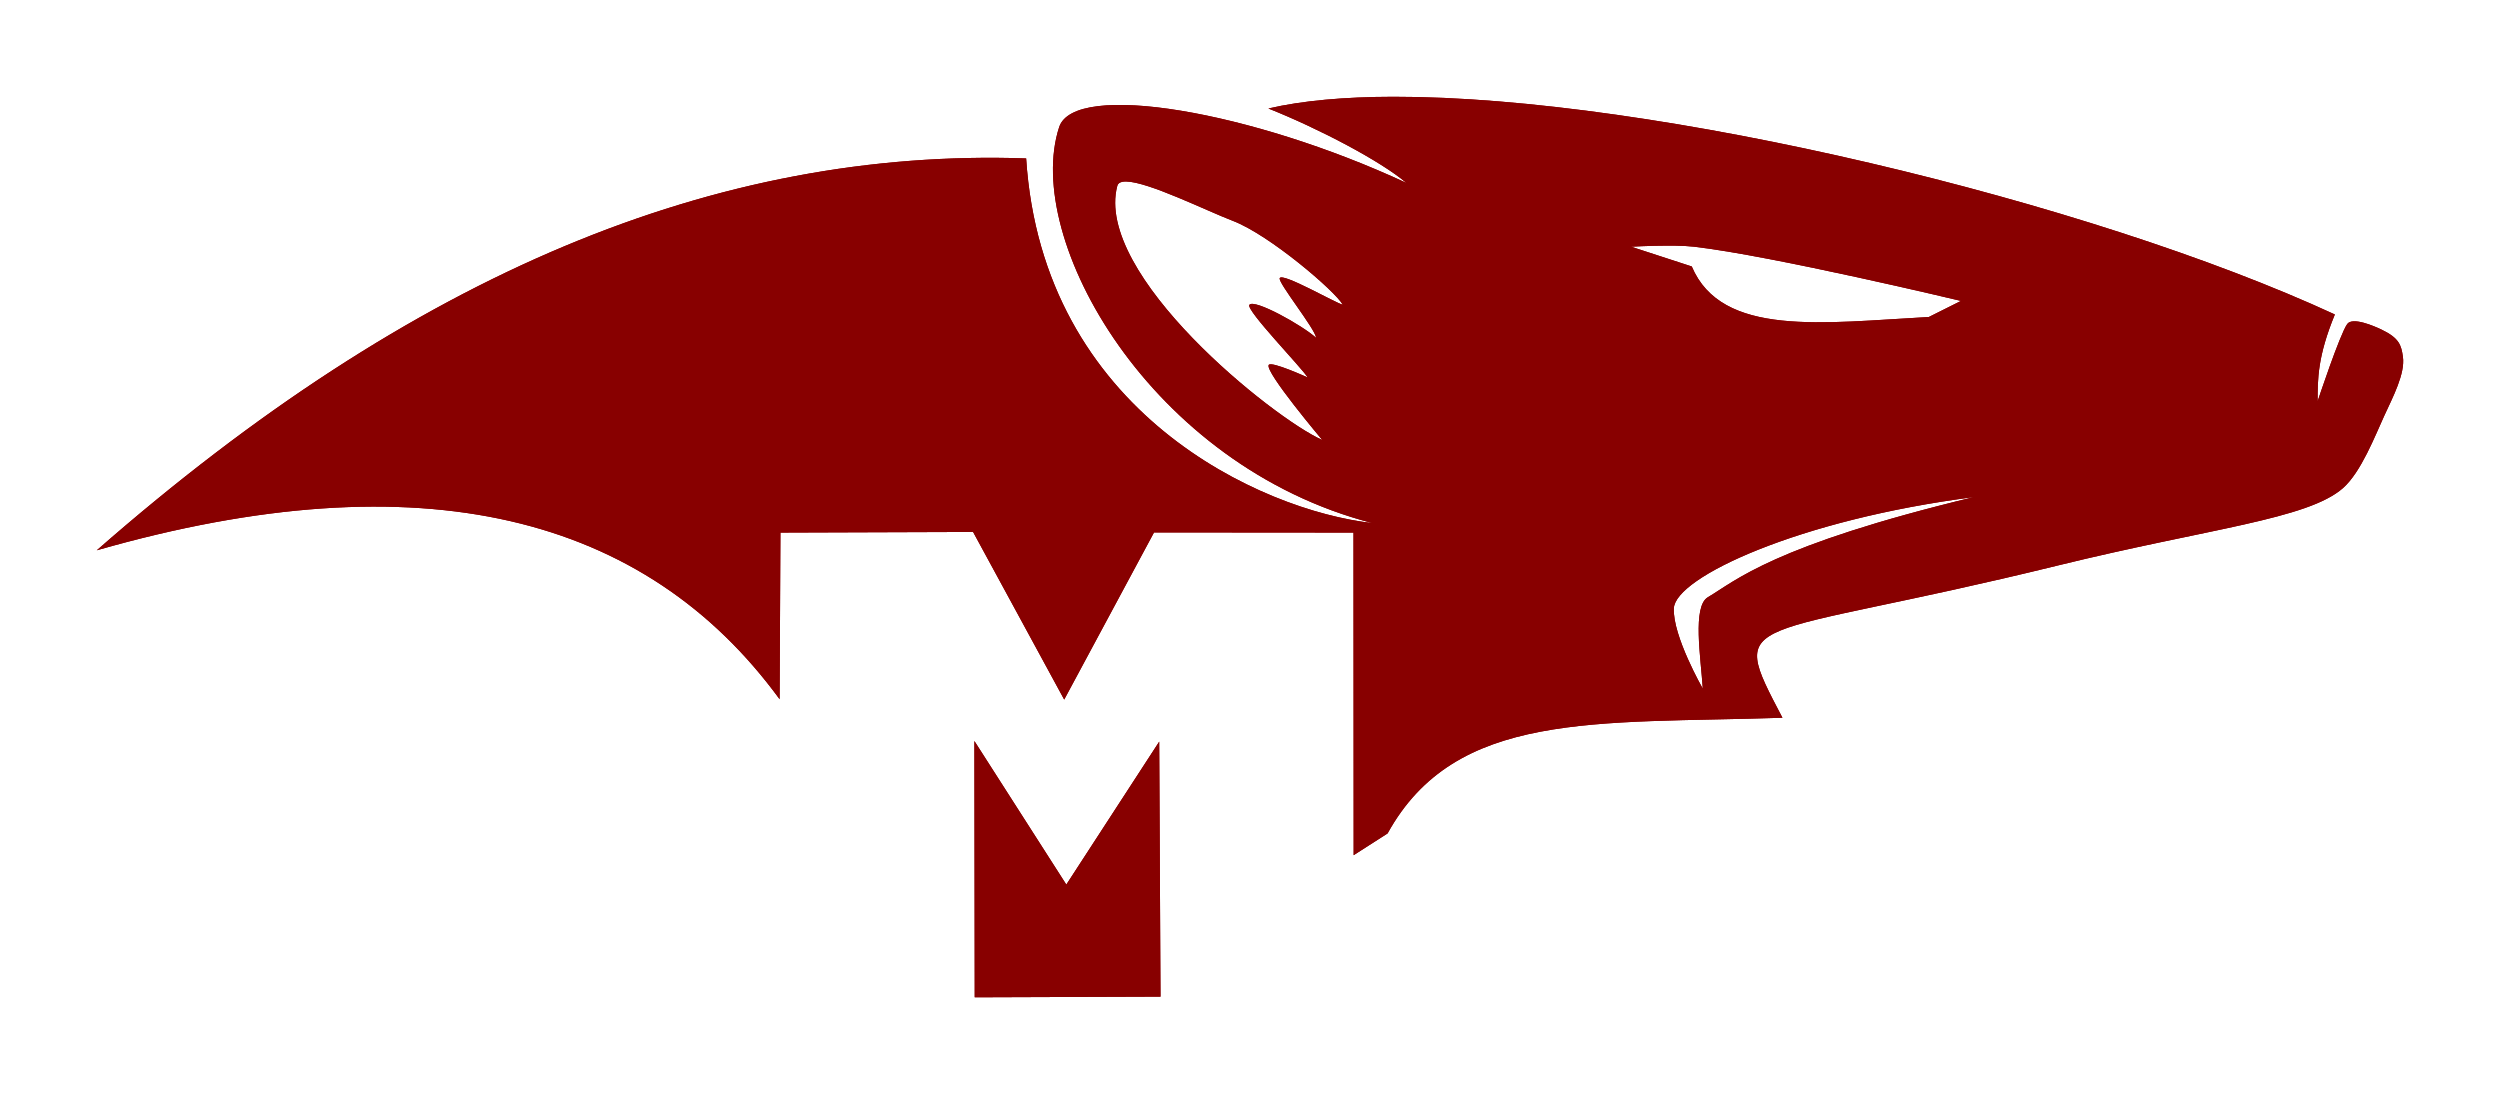 <?xml version="1.0" encoding="UTF-8" standalone="no"?>
<!-- Created with Inkscape (http://www.inkscape.org/) -->

<svg
   width="2125.684"
   height="930.258"
   viewBox="0 0 562.421 246.131"
   version="1.1"
   id="svg1417"
   inkscape:version="1.1 (c68e22c387, 2021-05-23)"
   sodipodi:docname="logo-mongoose.svg"
   xmlns:inkscape="http://www.inkscape.org/namespaces/inkscape"
   xmlns:sodipodi="http://sodipodi.sourceforge.net/DTD/sodipodi-0.dtd"
   xmlns="http://www.w3.org/2000/svg"
   xmlns:svg="http://www.w3.org/2000/svg">
  <sodipodi:namedview
     id="namedview1419"
     pagecolor="#ffffff"
     bordercolor="#666666"
     borderopacity="1.0"
     inkscape:pageshadow="2"
     inkscape:pageopacity="0.0"
     inkscape:pagecheckerboard="0"
     inkscape:document-units="mm"
     showgrid="false"
     units="px"
     inkscape:zoom="0.32"
     inkscape:cx="1065.625"
     inkscape:cy="620.3125"
     inkscape:window-width="1920"
     inkscape:window-height="1009"
     inkscape:window-x="-8"
     inkscape:window-y="-8"
     inkscape:window-maximized="1"
     inkscape:current-layer="layer1" />
  <defs
     id="defs1414" />
  <g
     inkscape:label="Calque 1"
     inkscape:groupmode="layer"
     id="layer1">
    <g
       id="g36519"
       transform="translate(-100.308,1.2807792e-4)"
       style="stroke:none;stroke-opacity:1;stroke-width:2.5;stroke-miterlimit:4;stroke-dasharray:none;stroke-linejoin:round;stroke-linecap:round">
      <path
         id="path1528"
         style="fill:#880000;fill-opacity:1;stroke:none;stroke-width:2.5;stroke-linecap:round;stroke-linejoin:round;stroke-opacity:1;stroke-miterlimit:4;stroke-dasharray:none"
         d="m 413.717,21.77 c -10.878,0.019 -20.407,0.852 -28.066,2.639 11.297,4.486 25.356,11.869 31.053,16.746 -34.751,-16.165 -74.702,-23.028 -78.123,-12.55 -8.216,25.164 20.477,76.172 70.449,89.066 -24.945,-2.805 -74.182,-24.917 -77.869,-82.034 -69.596,-2.385 -137.762,25.696 -209.084,88.163 73.36,-20.987 123.517,-7.688 153.622,33.507 l 0.183,-37.491 43.337,-0.146 20.5,37.71 20.207,-37.6 44.872,0.036 0.037,72.57 7.637,-4.897 c 15.29,-27.699 46.7,-24.634 88.831,-26.017 -12.662,-24.142 -9.145,-16.803 61.863,-34.238 34.184,-8.394 56.244,-10.406 64.238,-17.43 4.074,-3.58 7.256,-11.858 9.282,-16.261 1.944,-4.224 4.749,-9.531 4.202,-13.3 -0.372,-2.566 -0.79,-4.173 -4.823,-6.102 -1.666,-0.797 -6.53,-2.899 -7.71,-1.242 -1.676,2.353 -6.65,17.357 -6.65,17.357 -0.014,-4.951 -0.007,-10.097 3.873,-19.513 C 570.505,45.311 472.457,21.669 413.717,21.77 Z m -60.045,19.065 c 5.017,0.088 17.939,6.532 24.014,8.86 8.243,3.16 23.017,15.823 24.701,18.855 -1.579,-0.351 -13.49,-7.244 -14.178,-5.992 -0.512,0.932 8.011,11.446 8.185,13.447 -3.039,-2.786 -13.983,-8.885 -15.018,-7.418 -0.825,1.169 11.985,14.352 13.118,16.334 0,0 -8.234,-3.765 -8.769,-2.814 -0.876,1.557 12.058,16.882 12.058,16.882 -11.016,-4.882 -51.396,-37.207 -46.114,-57.186 0.129,-0.488 0.516,-0.774 1.11,-0.897 0.26,-0.054 0.559,-0.076 0.893,-0.07 z m 121.794,14.424 c 0.59,-0.001 1.181,0.002 1.761,0.012 1.547,0.025 3.018,0.093 4.19,0.229 17.635,2.043 60.048,12.196 60.048,12.196 l -7.235,3.617 c -23.858,1.29 -46.566,4.607 -53.33,-11.369 l -13.643,-4.444 c 0,0 4.079,-0.234 8.208,-0.241 z m 68.893,56.568 c -45.377,10.93 -53.596,18.851 -59.841,22.531 -3.511,2.069 -1.581,13.653 -1.137,20.567 0,0 -6.803,-11.866 -6.511,-18.087 0.326,-6.952 28.116,-19.952 67.489,-25.011 z" />
      <path
         style="fill:#880000;fill-opacity:1;stroke:none;stroke-width:2.5;stroke-linecap:round;stroke-linejoin:round;stroke-opacity:1;stroke-miterlimit:4;stroke-dasharray:none"
         d="m 319.585,224.36 -0.073,-57.661 20.682,32.302 20.901,-32.156 0.292,57.369 z"
         id="path1734"
         sodipodi:nodetypes="cccccc" />
      <path
         id="path36313"
         style="fill:#880000;fill-opacity:1;stroke:none;stroke-width:2.5;stroke-linecap:round;stroke-linejoin:round;stroke-opacity:1;stroke-miterlimit:4;stroke-dasharray:none"
         d="m 413.717,21.77 c -10.878,0.019 -20.407,0.852 -28.066,2.639 11.297,4.486 25.356,11.869 31.053,16.746 -34.751,-16.165 -74.702,-23.028 -78.123,-12.55 -8.216,25.164 20.477,76.172 70.449,89.066 -24.945,-2.805 -74.182,-24.917 -77.869,-82.034 -69.596,-2.385 -137.762,25.696 -209.084,88.163 73.36,-20.987 123.517,-7.688 153.622,33.507 l 0.183,-37.491 43.337,-0.146 20.5,37.71 20.207,-37.6 44.872,0.036 0.037,72.57 7.637,-4.897 c 15.29,-27.699 46.7,-24.634 88.831,-26.017 -12.662,-24.142 -9.145,-16.803 61.863,-34.238 34.184,-8.394 56.244,-10.406 64.238,-17.43 4.074,-3.58 7.256,-11.858 9.282,-16.261 1.944,-4.224 4.749,-9.531 4.202,-13.3 -0.372,-2.566 -0.79,-4.173 -4.823,-6.102 -1.666,-0.797 -6.53,-2.899 -7.71,-1.242 -1.676,2.353 -6.65,17.357 -6.65,17.357 -0.014,-4.951 -0.007,-10.097 3.873,-19.513 C 570.505,45.311 472.457,21.669 413.717,21.77 Z m -60.045,19.065 c 5.017,0.088 17.939,6.532 24.014,8.86 8.243,3.16 23.017,15.823 24.701,18.855 -1.579,-0.351 -13.49,-7.244 -14.178,-5.992 -0.512,0.932 8.011,11.446 8.185,13.447 -3.039,-2.786 -13.983,-8.885 -15.018,-7.418 -0.825,1.169 11.985,14.352 13.118,16.334 0,0 -8.234,-3.765 -8.769,-2.814 -0.876,1.557 12.058,16.882 12.058,16.882 -11.016,-4.882 -51.396,-37.207 -46.114,-57.186 0.129,-0.488 0.516,-0.774 1.11,-0.897 0.26,-0.054 0.559,-0.076 0.893,-0.07 z m 121.794,14.424 c 0.59,-0.001 1.181,0.002 1.761,0.012 1.547,0.025 3.018,0.093 4.19,0.229 17.635,2.043 60.048,12.196 60.048,12.196 l -7.235,3.617 c -23.858,1.29 -46.566,4.607 -53.33,-11.369 l -13.643,-4.444 c 0,0 4.079,-0.234 8.208,-0.241 z m 68.893,56.568 c -45.377,10.93 -53.596,18.851 -59.841,22.531 -3.511,2.069 -1.581,13.653 -1.137,20.567 0,0 -6.803,-11.866 -6.511,-18.087 0.326,-6.952 28.116,-19.952 67.489,-25.011 z" />
      <path
         style="fill:#880000;fill-opacity:1;stroke:none;stroke-width:2.5;stroke-linecap:round;stroke-linejoin:round;stroke-opacity:1;stroke-miterlimit:4;stroke-dasharray:none"
         d="m 319.585,224.36 -0.073,-57.661 20.682,32.302 20.901,-32.156 0.292,57.369 z"
         id="path36315"
         sodipodi:nodetypes="cccccc" />
    </g>
  </g>
</svg>

